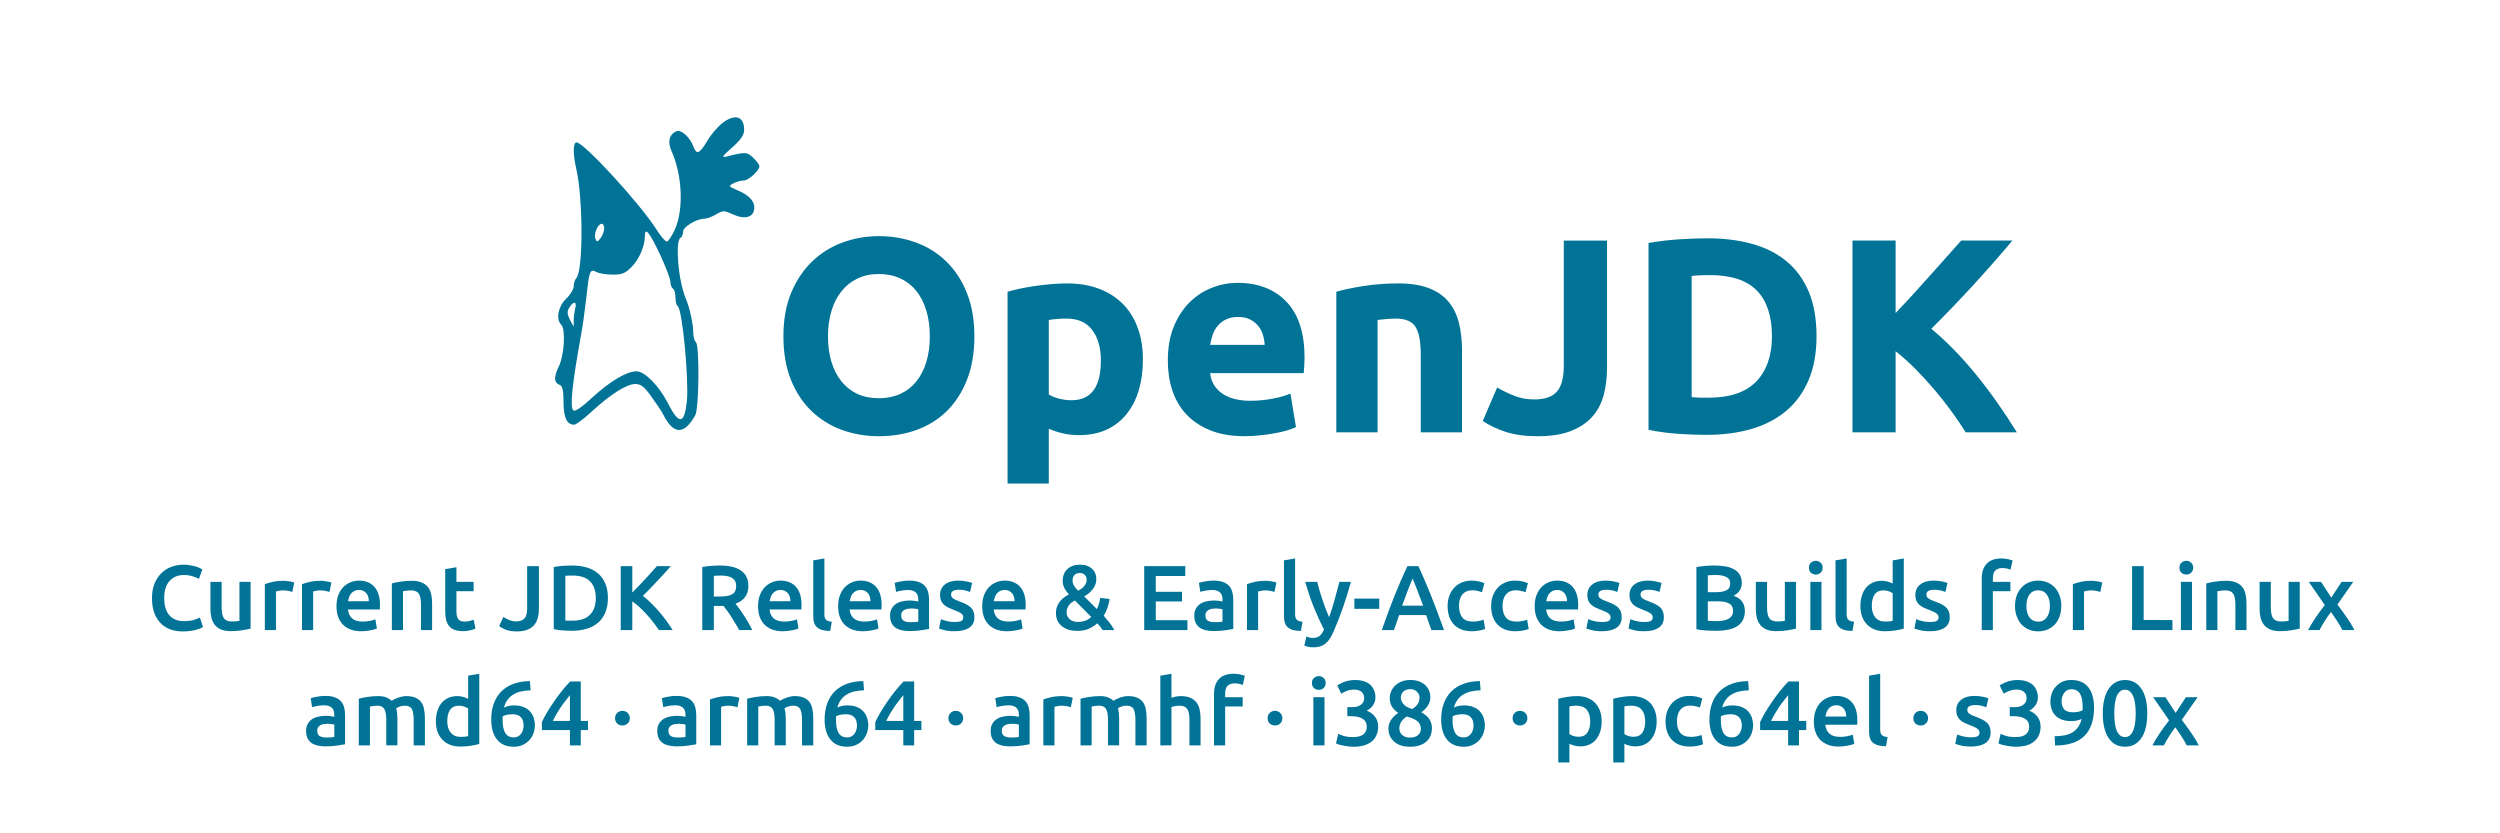 <?xml version="1.0" encoding="UTF-8"?>
<svg version="1.1" viewBox="0 0 432 144" xmlns="http://www.w3.org/2000/svg" xmlns:xlink="http://www.w3.org/1999/xlink">
<style>
path, text {fill: #007396;}
@media (prefers-color-scheme: dark) {
  path, text {fill: #ed8b00;}
}
</style>
<defs>
<symbol id="aq" overflow="visible">
<path d="m10.094-16.594c0 1.625 0.195 3.094 0.594 4.406 0.395 1.305 0.969 2.43 1.719 3.375 0.75 0.938 1.664 1.664 2.75 2.172 1.082 0.5 2.328 0.75 3.734 0.75 1.375 0 2.609-0.25 3.703-0.75 1.102-0.508 2.031-1.234 2.781-2.172 0.75-0.945 1.32-2.07 1.719-3.375 0.395-1.312 0.594-2.781 0.594-4.406s-0.199-3.098-0.594-4.422c-0.398-1.32-0.969-2.453-1.719-3.391-0.75-0.945-1.68-1.676-2.781-2.188-1.094-0.508-2.328-0.766-3.703-0.766-1.406 0-2.652 0.266-3.734 0.797-1.086 0.523-2 1.258-2.75 2.203-0.75 0.938-1.324 2.07-1.719 3.391-0.398 1.324-0.594 2.781-0.594 4.375zm25.297 0c0 2.836-0.422 5.328-1.266 7.484-0.844 2.148-2 3.949-3.469 5.406-1.469 1.449-3.215 2.543-5.234 3.281-2.023 0.727-4.199 1.094-6.531 1.094-2.262 0-4.398-0.367-6.406-1.094-2.012-0.738-3.766-1.832-5.266-3.281-1.5-1.457-2.684-3.258-3.547-5.406-0.855-2.156-1.281-4.648-1.281-7.484 0-2.844 0.441-5.336 1.328-7.484 0.895-2.156 2.098-3.961 3.609-5.422 1.52-1.469 3.273-2.566 5.266-3.297 2-0.738 4.098-1.109 6.297-1.109 2.258 0 4.394 0.371 6.406 1.109 2.008 0.73 3.766 1.828 5.266 3.297 1.5 1.461 2.676 3.266 3.531 5.422 0.863 2.148 1.297 4.641 1.297 7.484z"/>
</symbol>
<symbol id="ap" overflow="visible">
<path d="m19.469-12.391c0-2.195-0.496-3.957-1.484-5.281-0.992-1.32-2.461-1.984-4.406-1.984-0.637 0-1.227 0.027-1.766 0.078-0.543 0.043-0.992 0.094-1.344 0.156v12.875c0.445 0.281 1.031 0.523 1.75 0.719 0.719 0.188 1.441 0.281 2.172 0.281 3.383 0 5.078-2.281 5.078-6.844zm7.266-0.188c0 1.949-0.242 3.719-0.719 5.312-0.48 1.594-1.184 2.965-2.109 4.109-0.918 1.148-2.062 2.043-3.438 2.688-1.375 0.633-2.953 0.953-4.734 0.953-0.992 0-1.918-0.102-2.781-0.297-0.855-0.188-1.684-0.457-2.484-0.812v9.469h-7.125v-33.141c0.633-0.188 1.367-0.367 2.203-0.547 0.832-0.176 1.703-0.328 2.609-0.453 0.906-0.133 1.828-0.238 2.766-0.312 0.945-0.082 1.848-0.125 2.703-0.125 2.07 0 3.922 0.312 5.547 0.938 1.633 0.625 3.008 1.508 4.125 2.641 1.113 1.125 1.961 2.5 2.547 4.125 0.594 1.625 0.891 3.445 0.891 5.453z"/>
</symbol>
<symbol id="ao" overflow="visible">
<path d="m2.156-12.391c0-2.227 0.336-4.176 1.016-5.844 0.688-1.676 1.586-3.07 2.703-4.188 1.125-1.125 2.41-1.973 3.859-2.547 1.445-0.57 2.938-0.859 4.469-0.859 3.57 0 6.394 1.094 8.469 3.281 2.07 2.18 3.109 5.391 3.109 9.641 0 0.406-0.016 0.859-0.047 1.359-0.031 0.492-0.062 0.93-0.094 1.312h-16.172c0.156 1.469 0.836 2.637 2.047 3.5 1.219 0.855 2.848 1.281 4.891 1.281 1.301 0 2.582-0.117 3.844-0.359 1.258-0.238 2.289-0.535 3.094-0.891l0.953 5.797c-0.387 0.188-0.898 0.383-1.531 0.578-0.637 0.188-1.344 0.348-2.125 0.484-0.781 0.145-1.621 0.266-2.516 0.359-0.898 0.102-1.789 0.156-2.672 0.156-2.273 0-4.246-0.336-5.922-1-1.668-0.676-3.055-1.594-4.156-2.75-1.094-1.164-1.906-2.547-2.438-4.141-0.523-1.594-0.781-3.316-0.781-5.172zm16.734-2.719c-0.031-0.602-0.137-1.191-0.312-1.766-0.18-0.582-0.449-1.094-0.812-1.531-0.367-0.445-0.828-0.812-1.391-1.094-0.555-0.289-1.246-0.438-2.078-0.438-0.793 0-1.477 0.137-2.047 0.406-0.574 0.273-1.055 0.633-1.438 1.078-0.387 0.438-0.684 0.953-0.891 1.547-0.211 0.594-0.359 1.195-0.453 1.797z"/>
</symbol>
<symbol id="an" overflow="visible">
<path d="m3.344-24.297c1.219-0.352 2.781-0.68 4.688-0.984 1.914-0.301 3.926-0.453 6.031-0.453 2.133 0 3.91 0.281 5.328 0.844 1.414 0.555 2.539 1.34 3.375 2.359 0.832 1.023 1.422 2.234 1.766 3.641 0.352 1.406 0.531 2.969 0.531 4.688v14.203h-7.125v-13.344c0-2.289-0.305-3.914-0.906-4.875-0.605-0.957-1.742-1.438-3.406-1.438-0.512 0-1.055 0.027-1.625 0.078-0.574 0.043-1.086 0.094-1.531 0.156v19.422h-7.125z"/>
</symbol>
<symbol id="am" overflow="visible">
<path d="m21.953-11.141c0 1.625-0.184 3.156-0.547 4.594-0.367 1.43-1.008 2.68-1.922 3.75-0.906 1.062-2.137 1.906-3.688 2.531-1.543 0.625-3.492 0.938-5.844 0.938-2.168 0-4.031-0.262-5.594-0.781-1.562-0.531-2.856-1.148-3.875-1.859l2.484-5.781c0.926 0.543 1.914 1.023 2.969 1.438 1.051 0.418 2.195 0.625 3.438 0.625 1.812 0 3.113-0.445 3.906-1.344 0.801-0.895 1.203-2.394 1.203-4.5v-21.609h7.469z"/>
</symbol>
<symbol id="al" overflow="visible">
<path d="m11.281-6.078c0.352 0.031 0.758 0.059 1.219 0.078 0.469 0.012 1.02 0.016 1.656 0.016 3.727 0 6.492-0.938 8.297-2.812 1.801-1.883 2.703-4.484 2.703-7.797 0-3.477-0.867-6.109-2.594-7.891-1.719-1.789-4.445-2.688-8.172-2.688-0.512 0-1.039 0.012-1.578 0.031-0.543 0.012-1.055 0.055-1.531 0.125zm21.578-10.516c0 2.867-0.449 5.367-1.344 7.5-0.898 2.137-2.168 3.906-3.812 5.312-1.637 1.406-3.637 2.465-6 3.172-2.356 0.695-4.996 1.047-7.922 1.047-1.344 0-2.914-0.059-4.703-0.172-1.781-0.117-3.531-0.348-5.25-0.703v-32.281c1.719-0.312 3.508-0.523 5.375-0.641 1.863-0.113 3.469-0.172 4.812-0.172 2.832 0 5.406 0.324 7.719 0.969 2.312 0.637 4.297 1.641 5.953 3.016 1.656 1.367 2.93 3.117 3.828 5.25 0.895 2.137 1.344 4.703 1.344 7.703z"/>
</symbol>
<symbol id="ak" overflow="visible">
<path d="m23.391 0c-0.668-1.082-1.461-2.254-2.375-3.516-0.906-1.258-1.898-2.519-2.969-3.781-1.062-1.258-2.168-2.469-3.312-3.625-1.148-1.164-2.297-2.195-3.453-3.094v14.016h-7.453v-33.141h7.453v12.531c1.945-2.039 3.898-4.172 5.859-6.391 1.969-2.219 3.797-4.266 5.484-6.141h8.844c-2.262 2.68-4.531 5.262-6.812 7.75-2.281 2.481-4.684 4.981-7.203 7.5 2.644 2.199 5.203 4.812 7.672 7.844 2.477 3.031 4.848 6.383 7.109 10.047z"/>
</symbol>
<symbol id="aj" overflow="visible">
<path d="m6.234 0.234c-0.836 0-1.578-0.125-2.234-0.375-0.656-0.258-1.215-0.633-1.672-1.125-0.461-0.5-0.812-1.102-1.062-1.812-0.242-0.707-0.359-1.523-0.359-2.453 0-0.926 0.141-1.742 0.422-2.453 0.281-0.707 0.664-1.305 1.156-1.797 0.488-0.5 1.062-0.875 1.719-1.125 0.664-0.258 1.375-0.391 2.125-0.391 0.457 0 0.867 0.039 1.234 0.109 0.375 0.062 0.695 0.137 0.969 0.219 0.281 0.086 0.508 0.18 0.688 0.281 0.188 0.094 0.316 0.164 0.391 0.203l-0.594 1.641c-0.25-0.156-0.617-0.305-1.094-0.453-0.469-0.145-0.98-0.219-1.531-0.219-0.48 0-0.93 0.086-1.344 0.25-0.406 0.168-0.766 0.418-1.078 0.75-0.305 0.324-0.539 0.734-0.703 1.234-0.168 0.5-0.25 1.078-0.25 1.734 0 0.586 0.062 1.121 0.188 1.609 0.133 0.492 0.336 0.914 0.609 1.266 0.281 0.355 0.633 0.633 1.062 0.828 0.426 0.199 0.938 0.297 1.531 0.297 0.707 0 1.285-0.066 1.734-0.203 0.445-0.145 0.797-0.285 1.047-0.422l0.531 1.641c-0.125 0.086-0.297 0.172-0.516 0.266-0.219 0.086-0.48 0.168-0.781 0.25-0.293 0.07-0.625 0.129-1 0.172-0.367 0.051-0.762 0.078-1.188 0.078z"/>
</symbol>
<symbol id="k" overflow="visible">
<path d="m8.062-0.25c-0.375 0.094-0.859 0.188-1.453 0.281-0.594 0.102-1.246 0.156-1.953 0.156-0.668 0-1.23-0.094-1.688-0.281-0.449-0.188-0.809-0.453-1.078-0.797-0.273-0.344-0.469-0.75-0.594-1.219-0.117-0.477-0.172-1-0.172-1.562v-4.656h1.938v4.359c0 0.898 0.129 1.539 0.391 1.922 0.258 0.375 0.711 0.562 1.359 0.562 0.227 0 0.473-0.008 0.734-0.031 0.258-0.02 0.457-0.047 0.594-0.078v-6.734h1.922z"/>
</symbol>
<symbol id="b" overflow="visible">
<path d="m5.984-6.594c-0.168-0.051-0.391-0.109-0.672-0.172s-0.609-0.094-0.984-0.094c-0.211 0-0.434 0.027-0.672 0.078-0.242 0.043-0.406 0.078-0.5 0.109v6.672h-1.922v-7.938c0.363-0.133 0.82-0.266 1.375-0.391 0.562-0.125 1.188-0.188 1.875-0.188 0.125 0 0.27 0.012 0.438 0.031 0.176 0.012 0.348 0.031 0.516 0.062 0.164 0.023 0.328 0.055 0.484 0.094 0.164 0.043 0.297 0.078 0.391 0.109z"/>
</symbol>
<symbol id="a" overflow="visible">
<path d="m0.766-4.125c0-0.738 0.109-1.383 0.328-1.938 0.219-0.551 0.504-1.008 0.859-1.375 0.363-0.363 0.781-0.641 1.25-0.828s0.945-0.281 1.438-0.281c1.145 0 2.035 0.359 2.672 1.078 0.645 0.711 0.969 1.773 0.969 3.188 0 0.105-0.008 0.227-0.016 0.359 0 0.125-0.008 0.246-0.016 0.359h-5.5c0.062 0.668 0.301 1.184 0.719 1.547 0.414 0.367 1.023 0.547 1.828 0.547 0.469 0 0.895-0.039 1.281-0.125 0.383-0.082 0.688-0.172 0.906-0.266l0.266 1.578c-0.105 0.055-0.25 0.109-0.438 0.172-0.188 0.055-0.402 0.102-0.641 0.141-0.242 0.051-0.5 0.094-0.781 0.125-0.273 0.031-0.555 0.047-0.844 0.047-0.73 0-1.367-0.109-1.906-0.328-0.543-0.219-0.992-0.52-1.344-0.906-0.344-0.383-0.605-0.836-0.781-1.359-0.168-0.531-0.25-1.109-0.25-1.734zm5.594-0.859c0-0.27-0.039-0.523-0.109-0.766-0.074-0.238-0.184-0.441-0.328-0.609-0.148-0.176-0.324-0.316-0.531-0.422-0.211-0.102-0.453-0.156-0.734-0.156-0.305 0-0.57 0.059-0.797 0.172-0.219 0.117-0.406 0.262-0.562 0.438-0.148 0.18-0.262 0.387-0.344 0.625-0.086 0.23-0.148 0.469-0.188 0.719z"/>
</symbol>
<symbol id="m" overflow="visible">
<path d="m1.234-8.062c0.363-0.102 0.844-0.203 1.438-0.297 0.594-0.102 1.254-0.156 1.984-0.156 0.676 0 1.242 0.094 1.703 0.281 0.457 0.188 0.82 0.449 1.094 0.781 0.27 0.336 0.457 0.742 0.562 1.219 0.113 0.469 0.172 0.984 0.172 1.547v4.688h-1.922v-4.391c0-0.438-0.031-0.812-0.094-1.125-0.055-0.32-0.148-0.578-0.281-0.766-0.137-0.195-0.32-0.344-0.547-0.438-0.23-0.094-0.508-0.141-0.828-0.141-0.25 0-0.512 0.023-0.781 0.062-0.262 0.031-0.453 0.059-0.578 0.078v6.719h-1.922z"/>
</symbol>
<symbol id="v" overflow="visible">
<path d="m1.125-10.531 1.938-0.328v2.531h2.969v1.609h-2.969v3.391c0 0.668 0.102 1.148 0.312 1.438 0.219 0.281 0.582 0.422 1.094 0.422 0.344 0 0.648-0.035 0.922-0.109 0.27-0.07 0.488-0.141 0.656-0.203l0.312 1.531c-0.219 0.094-0.512 0.188-0.875 0.281-0.367 0.102-0.793 0.156-1.281 0.156-0.594 0-1.09-0.078-1.484-0.234-0.398-0.156-0.715-0.383-0.953-0.688-0.23-0.312-0.398-0.68-0.5-1.109-0.094-0.426-0.141-0.914-0.141-1.469z"/>
</symbol>
<symbol id="u" overflow="visible">
<path d="m6.938-3.641c0 0.543-0.062 1.047-0.188 1.516-0.117 0.469-0.32 0.883-0.609 1.234-0.293 0.355-0.688 0.633-1.188 0.828-0.492 0.195-1.109 0.297-1.859 0.297-0.699 0-1.309-0.094-1.828-0.281-0.512-0.195-0.906-0.41-1.188-0.641l0.719-1.578c0.27 0.18 0.598 0.352 0.984 0.516 0.383 0.168 0.781 0.25 1.188 0.25 0.676 0 1.164-0.164 1.469-0.5 0.312-0.344 0.469-0.93 0.469-1.766v-7.281h2.031z"/>
</symbol>
<symbol id="t" overflow="visible">
<path d="m3.328-1.656c0.113 0.012 0.266 0.023 0.453 0.031h0.797c1.344 0 2.348-0.344 3.016-1.031 0.664-0.688 1-1.645 1-2.875 0-1.25-0.328-2.207-0.984-2.875-0.648-0.676-1.648-1.016-3-1.016-0.594 0-1.023 0.016-1.281 0.047zm7.359-3.875c0 0.961-0.152 1.793-0.453 2.5-0.293 0.711-0.715 1.297-1.266 1.766-0.543 0.469-1.199 0.82-1.969 1.047-0.773 0.227-1.621 0.344-2.547 0.344-0.449 0-0.953-0.023-1.516-0.062-0.562-0.031-1.102-0.102-1.609-0.219v-10.734c0.508-0.113 1.051-0.188 1.625-0.219 0.57-0.031 1.082-0.047 1.531-0.047 0.914 0 1.754 0.109 2.516 0.328 0.77 0.219 1.426 0.562 1.969 1.031 0.551 0.461 0.973 1.043 1.266 1.75 0.301 0.699 0.453 1.539 0.453 2.516z"/>
</symbol>
<symbol id="s" overflow="visible">
<path d="m7.922 0c-0.281-0.426-0.605-0.875-0.969-1.344-0.355-0.469-0.73-0.914-1.125-1.344-0.398-0.438-0.809-0.852-1.234-1.25-0.43-0.395-0.852-0.734-1.266-1.016v4.953h-2v-11.047h2v4.562c0.352-0.352 0.719-0.727 1.094-1.125 0.383-0.395 0.766-0.797 1.141-1.203 0.383-0.414 0.742-0.812 1.078-1.188 0.344-0.383 0.656-0.734 0.938-1.047h2.406c-0.355 0.406-0.73 0.828-1.125 1.266-0.398 0.438-0.805 0.875-1.219 1.312-0.406 0.438-0.824 0.875-1.25 1.312-0.418 0.438-0.828 0.855-1.234 1.25 0.445 0.336 0.898 0.73 1.359 1.188 0.469 0.449 0.926 0.934 1.375 1.453 0.445 0.512 0.875 1.047 1.281 1.609 0.406 0.555 0.781 1.105 1.125 1.656z"/>
</symbol>
<symbol id="ai" overflow="visible">
<path d="m4.359-11.156c1.594 0 2.812 0.293 3.656 0.875 0.852 0.586 1.281 1.477 1.281 2.672 0 1.5-0.742 2.516-2.219 3.047 0.195 0.25 0.422 0.555 0.672 0.906 0.258 0.344 0.52 0.727 0.781 1.141 0.27 0.406 0.523 0.824 0.766 1.25 0.25 0.43 0.473 0.852 0.672 1.266h-2.25c-0.211-0.383-0.434-0.77-0.672-1.156-0.23-0.383-0.465-0.758-0.703-1.125-0.23-0.375-0.465-0.723-0.703-1.047-0.23-0.32-0.449-0.609-0.656-0.859-0.148 0.012-0.273 0.016-0.375 0.016h-0.312-0.969v4.172h-2v-10.891c0.488-0.102 1.008-0.172 1.562-0.203 0.551-0.039 1.039-0.062 1.469-0.062zm0.156 1.734c-0.43 0-0.824 0.016-1.188 0.047v3.578h0.875c0.488 0 0.922-0.023 1.297-0.078 0.375-0.051 0.688-0.145 0.938-0.281 0.25-0.145 0.438-0.332 0.562-0.562 0.125-0.238 0.188-0.539 0.188-0.906 0-0.332-0.062-0.613-0.188-0.844-0.125-0.238-0.309-0.426-0.547-0.562-0.242-0.145-0.527-0.242-0.859-0.297-0.336-0.062-0.695-0.094-1.078-0.094z"/>
</symbol>
<symbol id="g" overflow="visible">
<path d="m4.125 0.156c-0.574-0.012-1.047-0.074-1.422-0.188-0.375-0.113-0.68-0.281-0.906-0.5-0.219-0.219-0.375-0.488-0.469-0.812-0.086-0.32-0.125-0.691-0.125-1.109v-9.594l1.922-0.328v9.547c0 0.242 0.016 0.438 0.047 0.594 0.039 0.156 0.109 0.293 0.203 0.406 0.094 0.117 0.223 0.203 0.391 0.266 0.164 0.055 0.379 0.094 0.641 0.125z"/>
</symbol>
<symbol id="e" overflow="visible">
<path d="m4.156-1.359c0.594 0 1.047-0.031 1.359-0.094v-2.141c-0.105-0.031-0.262-0.062-0.469-0.094-0.199-0.031-0.418-0.047-0.656-0.047-0.219 0-0.438 0.016-0.656 0.047s-0.418 0.094-0.594 0.188c-0.168 0.086-0.309 0.203-0.422 0.359-0.105 0.148-0.156 0.34-0.156 0.578 0 0.461 0.141 0.777 0.422 0.953 0.289 0.168 0.68 0.25 1.172 0.25zm-0.156-7.188c0.633 0 1.172 0.086 1.609 0.25 0.438 0.156 0.785 0.383 1.047 0.672 0.258 0.281 0.441 0.625 0.547 1.031 0.113 0.406 0.172 0.855 0.172 1.344v5.062c-0.293 0.062-0.742 0.137-1.344 0.219-0.605 0.094-1.281 0.141-2.031 0.141-0.5 0-0.961-0.047-1.375-0.141-0.406-0.094-0.762-0.242-1.062-0.453-0.293-0.219-0.523-0.492-0.688-0.828-0.156-0.344-0.234-0.766-0.234-1.266 0-0.477 0.094-0.879 0.281-1.203 0.188-0.332 0.438-0.602 0.75-0.812 0.32-0.207 0.691-0.352 1.109-0.438 0.414-0.094 0.852-0.141 1.312-0.141 0.219 0 0.441 0.016 0.672 0.047 0.227 0.023 0.477 0.062 0.75 0.125v-0.328c0-0.219-0.027-0.426-0.078-0.625-0.055-0.207-0.148-0.383-0.281-0.531-0.137-0.156-0.312-0.273-0.531-0.359-0.219-0.094-0.492-0.141-0.812-0.141-0.449 0-0.859 0.039-1.234 0.109-0.367 0.062-0.668 0.137-0.906 0.219l-0.234-1.562c0.238-0.082 0.594-0.164 1.062-0.25 0.469-0.094 0.969-0.141 1.5-0.141z"/>
</symbol>
<symbol id="d" overflow="visible">
<path d="m3.312-1.391c0.508 0 0.879-0.055 1.109-0.172 0.238-0.125 0.359-0.336 0.359-0.641 0-0.27-0.125-0.492-0.375-0.672-0.25-0.188-0.664-0.383-1.234-0.594-0.355-0.133-0.68-0.27-0.969-0.406-0.293-0.145-0.547-0.312-0.766-0.5-0.211-0.195-0.375-0.43-0.5-0.703-0.117-0.27-0.172-0.602-0.172-1 0-0.758 0.281-1.359 0.844-1.797 0.562-0.445 1.328-0.672 2.297-0.672 0.488 0 0.957 0.047 1.406 0.141 0.445 0.094 0.781 0.184 1 0.266l-0.359 1.562c-0.211-0.094-0.48-0.18-0.812-0.266-0.324-0.082-0.703-0.125-1.141-0.125-0.398 0-0.719 0.07-0.969 0.203-0.242 0.137-0.359 0.34-0.359 0.609 0 0.148 0.023 0.273 0.078 0.375 0.051 0.105 0.133 0.203 0.25 0.297 0.113 0.086 0.266 0.172 0.453 0.266 0.195 0.094 0.43 0.188 0.703 0.281 0.457 0.168 0.844 0.336 1.156 0.5 0.32 0.168 0.586 0.355 0.797 0.562 0.207 0.211 0.359 0.449 0.453 0.719 0.094 0.262 0.141 0.574 0.141 0.938 0 0.805-0.297 1.406-0.891 1.812-0.586 0.406-1.422 0.609-2.516 0.609-0.73 0-1.32-0.062-1.766-0.188-0.449-0.113-0.762-0.207-0.938-0.281l0.328-1.609c0.289 0.117 0.633 0.227 1.031 0.328 0.395 0.105 0.848 0.156 1.359 0.156z"/>
</symbol>
<symbol id="ah" overflow="visible">
<path d="m0.688-2.938c0-0.395 0.055-0.758 0.172-1.094 0.125-0.332 0.289-0.629 0.5-0.891 0.207-0.27 0.445-0.504 0.719-0.703 0.27-0.195 0.555-0.379 0.859-0.547-0.324-0.332-0.586-0.691-0.781-1.078-0.199-0.383-0.297-0.789-0.297-1.219 0-0.883 0.27-1.578 0.812-2.078 0.551-0.5 1.273-0.75 2.172-0.75 0.457 0 0.863 0.062 1.219 0.188 0.352 0.125 0.645 0.305 0.875 0.531 0.238 0.219 0.422 0.48 0.547 0.781 0.125 0.305 0.188 0.625 0.188 0.969s-0.059 0.668-0.172 0.969c-0.117 0.293-0.273 0.562-0.469 0.812-0.188 0.25-0.406 0.48-0.656 0.688-0.242 0.199-0.508 0.383-0.797 0.547l2.188 2.188c0.145-0.27 0.266-0.578 0.359-0.922s0.164-0.68 0.219-1.016l1.625 0.203c-0.062 0.43-0.18 0.902-0.344 1.422-0.168 0.512-0.391 1-0.672 1.469 0.352 0.398 0.691 0.805 1.016 1.219 0.32 0.418 0.594 0.836 0.812 1.25h-2.016c-0.105-0.176-0.242-0.367-0.406-0.578-0.168-0.219-0.34-0.414-0.516-0.594-0.438 0.387-0.938 0.703-1.5 0.953-0.562 0.238-1.199 0.359-1.906 0.359-0.719 0-1.32-0.094-1.797-0.281-0.48-0.195-0.867-0.441-1.156-0.734-0.293-0.301-0.5-0.629-0.625-0.984-0.117-0.363-0.172-0.723-0.172-1.078zm1.844-0.125c0 0.18 0.031 0.367 0.094 0.562 0.07 0.188 0.188 0.367 0.344 0.531 0.156 0.168 0.359 0.305 0.609 0.406 0.25 0.105 0.551 0.156 0.906 0.156 0.477 0 0.91-0.07 1.297-0.219 0.383-0.145 0.719-0.359 1-0.641l-2.812-2.844c-0.156 0.086-0.324 0.184-0.5 0.297-0.168 0.117-0.32 0.258-0.453 0.422-0.137 0.168-0.25 0.359-0.344 0.578s-0.141 0.469-0.141 0.75zm3.469-5.688c0-0.312-0.105-0.57-0.312-0.781-0.199-0.219-0.492-0.328-0.875-0.328-0.406 0-0.719 0.125-0.938 0.375-0.211 0.242-0.312 0.543-0.312 0.906 0 0.312 0.082 0.621 0.25 0.922 0.176 0.305 0.414 0.59 0.719 0.859 0.195-0.102 0.383-0.219 0.562-0.344 0.176-0.125 0.328-0.266 0.453-0.422 0.133-0.164 0.242-0.344 0.328-0.531 0.082-0.195 0.125-0.414 0.125-0.656z"/>
</symbol>
<symbol id="ag" overflow="visible">
<path d="m1.328 0v-11.047h7.094v1.703h-5.094v2.734h4.531v1.672h-4.531v3.234h5.469v1.703z"/>
</symbol>
<symbol id="af" overflow="visible">
<path d="m8.031-8.328c-0.867 3.156-1.867 6.023-3 8.594-0.211 0.477-0.43 0.891-0.656 1.234-0.219 0.344-0.469 0.625-0.75 0.844-0.273 0.219-0.578 0.379-0.922 0.484-0.336 0.102-0.727 0.156-1.172 0.156-0.305 0-0.602-0.031-0.891-0.094-0.293-0.062-0.512-0.137-0.656-0.219l0.344-1.547c0.383 0.156 0.766 0.234 1.141 0.234 0.5 0 0.891-0.121 1.172-0.359 0.281-0.242 0.523-0.609 0.734-1.109-0.605-1.164-1.188-2.441-1.75-3.828-0.555-1.383-1.047-2.848-1.484-4.391h2.062c0.102 0.438 0.234 0.918 0.391 1.438 0.156 0.523 0.32 1.055 0.5 1.594 0.176 0.531 0.363 1.062 0.562 1.594 0.207 0.531 0.41 1.027 0.609 1.484 0.344-0.945 0.66-1.953 0.953-3.016 0.301-1.07 0.578-2.102 0.828-3.094z"/>
</symbol>
<symbol id="ae" overflow="visible">
<path d="m0.359-5.438h4.297v1.766h-4.297z"/>
</symbol>
<symbol id="ad" overflow="visible">
<path d="m8.656 0c-0.148-0.438-0.305-0.863-0.469-1.281-0.156-0.426-0.309-0.863-0.453-1.312h-4.656c-0.148 0.449-0.297 0.887-0.453 1.312-0.156 0.43-0.309 0.855-0.453 1.281h-2.094c0.414-1.176 0.805-2.266 1.172-3.266 0.375-1 0.738-1.941 1.094-2.828 0.363-0.895 0.719-1.742 1.062-2.547 0.352-0.812 0.719-1.613 1.094-2.406h1.891c0.375 0.793 0.734 1.594 1.078 2.406 0.352 0.805 0.707 1.652 1.062 2.547 0.352 0.887 0.719 1.828 1.094 2.828 0.383 1 0.785 2.09 1.203 3.266zm-3.25-8.906c-0.25 0.562-0.531 1.25-0.844 2.062-0.312 0.805-0.637 1.68-0.969 2.625h3.625c-0.344-0.945-0.68-1.828-1-2.641-0.312-0.82-0.586-1.504-0.812-2.047z"/>
</symbol>
<symbol id="l" overflow="visible">
<path d="m0.766-4.156c0-0.613 0.094-1.188 0.281-1.719 0.195-0.539 0.473-1.008 0.828-1.406 0.352-0.395 0.785-0.703 1.297-0.922 0.508-0.227 1.082-0.344 1.719-0.344 0.789 0 1.535 0.148 2.234 0.438l-0.422 1.578c-0.219-0.094-0.469-0.172-0.75-0.234-0.281-0.07-0.586-0.109-0.906-0.109-0.75 0-1.324 0.242-1.719 0.719-0.398 0.469-0.594 1.137-0.594 2 0 0.824 0.188 1.48 0.562 1.969 0.375 0.48 1.004 0.719 1.891 0.719 0.32 0 0.641-0.031 0.953-0.094 0.32-0.062 0.602-0.141 0.844-0.234l0.266 1.594c-0.211 0.105-0.531 0.199-0.969 0.281-0.43 0.082-0.871 0.125-1.328 0.125-0.711 0-1.328-0.109-1.859-0.328-0.523-0.219-0.953-0.52-1.297-0.906-0.344-0.383-0.605-0.844-0.781-1.375-0.168-0.539-0.25-1.125-0.25-1.75z"/>
</symbol>
<symbol id="ac" overflow="visible">
<path d="m4.656 0.125c-0.586 0-1.172-0.023-1.766-0.062-0.594-0.031-1.117-0.102-1.562-0.219v-10.734c0.227-0.039 0.473-0.078 0.734-0.109 0.27-0.039 0.539-0.07 0.812-0.094 0.281-0.02 0.555-0.035 0.828-0.047 0.27-0.008 0.531-0.016 0.781-0.016 0.664 0 1.285 0.055 1.859 0.156 0.57 0.094 1.066 0.262 1.484 0.5 0.426 0.23 0.754 0.539 0.984 0.922 0.238 0.387 0.359 0.859 0.359 1.422 0 0.523-0.125 0.969-0.375 1.344-0.25 0.367-0.602 0.664-1.047 0.891 0.664 0.219 1.156 0.547 1.469 0.984 0.32 0.438 0.484 0.992 0.484 1.656 0 1.137-0.418 1.992-1.25 2.562-0.824 0.562-2.09 0.844-3.797 0.844zm-1.359-5.094v3.359c0.227 0.023 0.469 0.039 0.719 0.047 0.258 0.012 0.492 0.016 0.703 0.016 0.414 0 0.801-0.023 1.156-0.078 0.352-0.051 0.66-0.145 0.922-0.281 0.258-0.133 0.469-0.312 0.625-0.531s0.234-0.504 0.234-0.859c0-0.625-0.23-1.055-0.688-1.297-0.461-0.25-1.094-0.375-1.906-0.375zm0-1.578h1.422c0.758 0 1.359-0.109 1.797-0.328s0.656-0.609 0.656-1.172c0-0.531-0.23-0.906-0.688-1.125-0.449-0.227-1.031-0.344-1.75-0.344-0.312 0-0.59 0.008-0.828 0.016-0.242 0.012-0.445 0.027-0.609 0.047z"/>
</symbol>
<symbol id="j" overflow="visible">
<path d="m3.172 0h-1.922v-8.328h1.922zm0.203-10.781c0 0.367-0.121 0.656-0.359 0.875-0.23 0.211-0.5 0.312-0.812 0.312-0.336 0-0.621-0.102-0.859-0.312-0.23-0.219-0.344-0.508-0.344-0.875 0-0.363 0.113-0.648 0.344-0.859 0.238-0.219 0.523-0.328 0.859-0.328 0.312 0 0.582 0.109 0.812 0.328 0.238 0.211 0.359 0.496 0.359 0.859z"/>
</symbol>
<symbol id="r" overflow="visible">
<path d="m2.734-4.188c0 0.844 0.203 1.512 0.609 2 0.406 0.48 0.961 0.719 1.672 0.719 0.312 0 0.578-0.008 0.797-0.031 0.219-0.031 0.395-0.062 0.531-0.094v-4.781c-0.168-0.113-0.391-0.223-0.672-0.328-0.281-0.102-0.586-0.156-0.906-0.156-0.699 0-1.215 0.242-1.547 0.719-0.324 0.48-0.484 1.133-0.484 1.953zm5.531 3.938c-0.375 0.117-0.855 0.219-1.438 0.312-0.586 0.094-1.195 0.141-1.828 0.141-0.656 0-1.246-0.102-1.766-0.297-0.523-0.207-0.965-0.5-1.328-0.875-0.367-0.375-0.648-0.828-0.844-1.359-0.199-0.539-0.297-1.145-0.297-1.812 0-0.656 0.082-1.25 0.25-1.781 0.164-0.539 0.406-1.004 0.719-1.391 0.32-0.383 0.711-0.68 1.172-0.891 0.457-0.207 0.984-0.312 1.578-0.312 0.395 0 0.75 0.055 1.062 0.156 0.312 0.094 0.578 0.199 0.797 0.312v-4l1.922-0.328z"/>
</symbol>
<symbol id="q" overflow="visible">
<path d="m4.625-12.375c0.445 0 0.836 0.043 1.172 0.125 0.344 0.086 0.598 0.156 0.766 0.219l-0.359 1.594c-0.188-0.082-0.402-0.148-0.641-0.203-0.23-0.051-0.484-0.078-0.766-0.078-0.312 0-0.574 0.047-0.781 0.141-0.211 0.086-0.383 0.203-0.516 0.359-0.125 0.156-0.215 0.352-0.266 0.578-0.055 0.23-0.078 0.48-0.078 0.75v0.562h3.031v1.609h-3.031v6.719h-1.922v-8.922c0-1.07 0.281-1.914 0.844-2.531 0.562-0.613 1.41-0.922 2.547-0.922z"/>
</symbol>
<symbol id="ab" overflow="visible">
<path d="m8.766-4.172c0 0.656-0.102 1.258-0.297 1.797-0.188 0.543-0.461 1.008-0.812 1.391-0.344 0.375-0.766 0.672-1.266 0.891-0.492 0.207-1.031 0.312-1.625 0.312s-1.137-0.105-1.625-0.312c-0.492-0.219-0.914-0.516-1.266-0.891-0.344-0.383-0.617-0.848-0.812-1.391-0.199-0.539-0.297-1.141-0.297-1.797s0.098-1.254 0.297-1.797c0.195-0.539 0.473-1 0.828-1.375 0.352-0.383 0.773-0.68 1.266-0.891 0.488-0.207 1.023-0.312 1.609-0.312 0.582 0 1.117 0.105 1.609 0.312 0.5 0.211 0.922 0.508 1.266 0.891 0.352 0.375 0.629 0.836 0.828 1.375 0.195 0.543 0.297 1.141 0.297 1.797zm-1.969 0c0-0.832-0.184-1.488-0.547-1.969-0.355-0.488-0.852-0.734-1.484-0.734-0.637 0-1.137 0.246-1.5 0.734-0.355 0.48-0.531 1.137-0.531 1.969 0 0.836 0.176 1.496 0.531 1.984 0.363 0.492 0.863 0.734 1.5 0.734 0.633 0 1.129-0.242 1.484-0.734 0.363-0.488 0.547-1.148 0.547-1.984z"/>
</symbol>
<symbol id="aa" overflow="visible">
<path d="m8.297-1.734v1.734h-6.969v-11.047h2v9.312z"/>
</symbol>
<symbol id="p" overflow="visible">
<path d="m4.219-5.609 1.781-2.719h2.016l-2.734 3.922c0.57 0.75 1.117 1.508 1.641 2.266 0.531 0.762 0.961 1.477 1.297 2.141h-2.078c-0.094-0.195-0.219-0.426-0.375-0.688-0.156-0.258-0.324-0.531-0.5-0.812-0.18-0.281-0.359-0.555-0.547-0.828-0.188-0.281-0.375-0.547-0.562-0.797-0.367 0.48-0.73 1.012-1.094 1.594-0.355 0.574-0.648 1.086-0.875 1.531h-1.984c0.164-0.32 0.359-0.66 0.578-1.016 0.219-0.363 0.453-0.734 0.703-1.109 0.258-0.375 0.523-0.75 0.797-1.125 0.27-0.383 0.539-0.742 0.812-1.078l-2.766-4h2.125z"/>
</symbol>
<symbol id="i" overflow="visible">
<path d="m5.984-4.391c0-0.863-0.109-1.488-0.328-1.875-0.219-0.395-0.625-0.594-1.219-0.594-0.219 0-0.461 0.023-0.719 0.062-0.25 0.031-0.438 0.059-0.562 0.078v6.719h-1.922v-8.062c0.363-0.102 0.848-0.203 1.453-0.297 0.602-0.102 1.238-0.156 1.906-0.156 0.57 0 1.039 0.078 1.406 0.234 0.363 0.148 0.672 0.34 0.922 0.578 0.113-0.082 0.258-0.172 0.438-0.266 0.188-0.094 0.391-0.176 0.609-0.25 0.219-0.082 0.453-0.148 0.703-0.203 0.25-0.062 0.504-0.094 0.766-0.094 0.645 0 1.176 0.094 1.594 0.281 0.426 0.188 0.758 0.449 1 0.781 0.238 0.336 0.398 0.742 0.484 1.219 0.094 0.469 0.141 0.984 0.141 1.547v4.688h-1.938v-4.391c0-0.863-0.105-1.488-0.312-1.875-0.211-0.395-0.617-0.594-1.219-0.594-0.312 0-0.609 0.055-0.891 0.156-0.273 0.105-0.477 0.203-0.609 0.297 0.082 0.262 0.141 0.543 0.172 0.844 0.031 0.305 0.047 0.621 0.047 0.953v4.609h-1.922z"/>
</symbol>
<symbol id="f" overflow="visible">
<path d="m4.5-5.375c-0.312 0-0.617 0.027-0.906 0.078-0.281 0.055-0.539 0.137-0.766 0.25-0.012 0.086-0.023 0.18-0.031 0.281v0.281c0 0.43 0.023 0.836 0.078 1.219 0.062 0.375 0.16 0.703 0.297 0.984 0.145 0.281 0.344 0.508 0.594 0.672 0.25 0.156 0.562 0.234 0.938 0.234 0.301 0 0.562-0.062 0.781-0.188s0.395-0.285 0.531-0.484c0.145-0.207 0.25-0.43 0.312-0.672 0.062-0.238 0.094-0.469 0.094-0.688 0-0.633-0.156-1.117-0.469-1.453-0.305-0.344-0.789-0.516-1.453-0.516zm0.234-1.531c0.656 0 1.211 0.094 1.672 0.281 0.469 0.188 0.844 0.445 1.125 0.766 0.289 0.312 0.504 0.684 0.641 1.109 0.133 0.418 0.203 0.855 0.203 1.312 0 0.406-0.074 0.828-0.219 1.266-0.148 0.438-0.371 0.836-0.672 1.188-0.305 0.355-0.684 0.648-1.141 0.875-0.461 0.227-1 0.344-1.625 0.344-1.262 0-2.227-0.414-2.891-1.25-0.668-0.832-1-1.984-1-3.453 0-1.062 0.156-2.004 0.469-2.828 0.312-0.82 0.754-1.516 1.328-2.078 0.582-0.562 1.285-0.988 2.109-1.281 0.832-0.289 1.758-0.441 2.781-0.453l0.125 1.594c-0.574 0.012-1.109 0.074-1.609 0.188-0.5 0.105-0.949 0.277-1.344 0.516-0.398 0.23-0.734 0.531-1.016 0.906s-0.496 0.836-0.641 1.375c0.52-0.25 1.086-0.375 1.703-0.375z"/>
</symbol>
<symbol id="h" overflow="visible">
<path d="m5.375-8.672c-0.262 0.312-0.527 0.648-0.797 1-0.273 0.344-0.539 0.711-0.797 1.094-0.25 0.375-0.496 0.766-0.734 1.172-0.23 0.398-0.438 0.793-0.625 1.188h2.953zm1.875-2.375v6.828h1.25v1.578h-1.25v2.641h-1.875v-2.641h-4.844v-1.375c0.207-0.469 0.488-1.004 0.844-1.609 0.352-0.602 0.75-1.223 1.188-1.859 0.438-0.645 0.898-1.273 1.391-1.891 0.488-0.613 0.977-1.172 1.469-1.672z"/>
</symbol>
<symbol id="c" overflow="visible">
<path d="m2.953-4.688c0 0.367-0.125 0.668-0.375 0.906-0.25 0.23-0.547 0.344-0.891 0.344-0.367 0-0.672-0.113-0.922-0.344-0.242-0.238-0.359-0.539-0.359-0.906 0-0.375 0.117-0.68 0.359-0.922 0.25-0.238 0.555-0.359 0.922-0.359 0.344 0 0.641 0.121 0.891 0.359 0.25 0.242 0.375 0.547 0.375 0.922z"/>
</symbol>
<symbol id="z" overflow="visible">
<path d="m1.234 0v-12.047l1.922-0.328v4.141c0.207-0.07 0.453-0.133 0.734-0.188 0.281-0.062 0.562-0.094 0.844-0.094 0.664 0 1.219 0.094 1.656 0.281 0.445 0.188 0.801 0.449 1.062 0.781 0.27 0.336 0.457 0.734 0.562 1.203 0.113 0.469 0.172 0.992 0.172 1.562v4.688h-1.922v-4.391c0-0.438-0.031-0.812-0.094-1.125-0.055-0.32-0.148-0.578-0.281-0.766-0.137-0.195-0.32-0.344-0.547-0.438-0.219-0.094-0.492-0.141-0.812-0.141-0.262 0-0.527 0.031-0.797 0.094-0.262 0.055-0.453 0.102-0.578 0.141v6.625z"/>
</symbol>
<symbol id="o" overflow="visible">
<path d="m3.766 0.234c-0.293 0-0.59-0.023-0.891-0.062-0.305-0.031-0.59-0.078-0.859-0.141-0.273-0.051-0.523-0.109-0.75-0.172-0.219-0.07-0.387-0.141-0.5-0.203l0.375-1.656c0.227 0.117 0.551 0.242 0.969 0.375 0.426 0.125 0.957 0.188 1.594 0.188 0.832 0 1.438-0.16 1.812-0.484 0.375-0.32 0.562-0.754 0.562-1.297 0-0.352-0.074-0.645-0.219-0.875-0.148-0.238-0.344-0.426-0.594-0.562-0.25-0.145-0.539-0.242-0.859-0.297-0.324-0.062-0.668-0.094-1.031-0.094h-0.656v-1.562h0.797c0.25 0 0.5-0.02 0.75-0.062 0.25-0.051 0.473-0.141 0.672-0.266 0.207-0.125 0.375-0.285 0.5-0.484 0.125-0.207 0.188-0.469 0.188-0.781 0-0.258-0.047-0.477-0.141-0.656-0.094-0.176-0.219-0.32-0.375-0.438-0.156-0.125-0.34-0.211-0.547-0.266-0.199-0.051-0.406-0.078-0.625-0.078-0.48 0-0.906 0.074-1.281 0.219-0.367 0.137-0.695 0.297-0.984 0.484l-0.703-1.438c0.156-0.094 0.336-0.191 0.547-0.297 0.207-0.113 0.441-0.219 0.703-0.312 0.258-0.094 0.535-0.164 0.828-0.219 0.301-0.062 0.617-0.094 0.953-0.094 0.613 0 1.145 0.074 1.594 0.219 0.445 0.148 0.816 0.355 1.109 0.625 0.289 0.273 0.508 0.594 0.656 0.969 0.145 0.367 0.219 0.766 0.219 1.203 0 0.512-0.148 0.969-0.438 1.375-0.281 0.398-0.641 0.699-1.078 0.906 0.57 0.211 1.047 0.547 1.422 1.016s0.562 1.07 0.562 1.797c0 0.492-0.09 0.945-0.266 1.359-0.168 0.418-0.43 0.781-0.781 1.094-0.344 0.305-0.789 0.543-1.328 0.719-0.531 0.164-1.168 0.25-1.906 0.25z"/>
</symbol>
<symbol id="y" overflow="visible">
<path d="m8.281-2.969c0 0.461-0.078 0.887-0.234 1.281-0.156 0.398-0.398 0.742-0.719 1.031-0.312 0.281-0.711 0.5-1.188 0.656-0.469 0.156-1.012 0.234-1.625 0.234-0.73 0-1.336-0.102-1.812-0.297-0.469-0.195-0.852-0.453-1.141-0.766-0.293-0.312-0.5-0.645-0.625-1-0.117-0.352-0.172-0.691-0.172-1.016 0-0.312 0.039-0.602 0.125-0.875 0.094-0.27 0.219-0.52 0.375-0.75 0.164-0.227 0.348-0.438 0.547-0.625 0.207-0.195 0.422-0.367 0.641-0.516-0.492-0.344-0.855-0.711-1.094-1.109-0.242-0.395-0.359-0.879-0.359-1.453 0-0.414 0.082-0.812 0.25-1.188 0.164-0.375 0.398-0.707 0.703-1 0.312-0.289 0.688-0.52 1.125-0.688 0.438-0.164 0.922-0.25 1.453-0.25 0.625 0 1.156 0.09 1.594 0.266 0.445 0.18 0.812 0.414 1.094 0.703 0.281 0.293 0.484 0.617 0.609 0.969 0.125 0.344 0.188 0.684 0.188 1.016 0 0.586-0.164 1.102-0.484 1.547-0.312 0.449-0.68 0.809-1.094 1.078 0.625 0.336 1.086 0.727 1.391 1.172 0.301 0.449 0.453 0.977 0.453 1.578zm-5.625 0.094c0 0.168 0.031 0.34 0.094 0.516 0.07 0.18 0.18 0.344 0.328 0.5 0.145 0.148 0.332 0.273 0.562 0.375 0.238 0.094 0.535 0.141 0.891 0.141 0.312 0 0.582-0.039 0.812-0.125 0.238-0.082 0.43-0.195 0.578-0.344 0.156-0.145 0.27-0.305 0.344-0.484 0.07-0.188 0.109-0.379 0.109-0.578 0-0.289-0.059-0.547-0.172-0.766-0.117-0.227-0.281-0.426-0.5-0.594-0.219-0.164-0.48-0.305-0.781-0.422-0.293-0.125-0.621-0.234-0.984-0.328-0.387 0.242-0.699 0.531-0.938 0.875-0.23 0.344-0.344 0.758-0.344 1.234zm3.484-5.438c0-0.145-0.031-0.297-0.094-0.453-0.062-0.164-0.164-0.316-0.297-0.453-0.125-0.145-0.293-0.266-0.5-0.359-0.199-0.094-0.438-0.141-0.719-0.141-0.293 0-0.543 0.047-0.75 0.141-0.211 0.086-0.375 0.199-0.5 0.344-0.125 0.148-0.219 0.305-0.281 0.469-0.062 0.156-0.094 0.32-0.094 0.484 0 0.398 0.148 0.777 0.453 1.141 0.301 0.367 0.805 0.652 1.516 0.859 0.395-0.238 0.703-0.516 0.922-0.828 0.227-0.32 0.344-0.723 0.344-1.203z"/>
</symbol>
<symbol id="n" overflow="visible">
<path d="m6.75-4.125c0-0.863-0.195-1.535-0.578-2.016-0.387-0.477-1.012-0.719-1.875-0.719-0.18 0-0.367 0.012-0.562 0.031-0.199 0.012-0.391 0.047-0.578 0.109v4.766c0.164 0.117 0.391 0.227 0.672 0.328 0.281 0.094 0.582 0.141 0.906 0.141 0.695 0 1.207-0.238 1.531-0.719 0.32-0.477 0.484-1.117 0.484-1.922zm1.984-0.031c0 0.637-0.086 1.219-0.25 1.75-0.168 0.531-0.406 0.992-0.719 1.375-0.305 0.375-0.688 0.672-1.156 0.891-0.461 0.207-0.98 0.312-1.562 0.312-0.387 0-0.746-0.047-1.078-0.141-0.336-0.094-0.605-0.195-0.812-0.312v3.234h-1.922v-11.016c0.383-0.102 0.863-0.203 1.438-0.297 0.57-0.102 1.18-0.156 1.828-0.156 0.656 0 1.242 0.105 1.766 0.312 0.52 0.199 0.961 0.484 1.328 0.859 0.363 0.375 0.645 0.836 0.844 1.375 0.195 0.543 0.297 1.148 0.297 1.812z"/>
</symbol>
<symbol id="x" overflow="visible">
<path d="m4.578-5.719c0.301 0 0.598-0.023 0.891-0.078 0.301-0.062 0.562-0.156 0.781-0.281 0.008-0.113 0.016-0.211 0.016-0.297v-0.219c0-0.426-0.031-0.828-0.094-1.203-0.055-0.383-0.152-0.719-0.297-1-0.148-0.281-0.344-0.5-0.594-0.656-0.25-0.164-0.562-0.25-0.938-0.25-0.305 0-0.562 0.062-0.781 0.188s-0.398 0.293-0.531 0.5c-0.137 0.199-0.242 0.418-0.312 0.656-0.062 0.23-0.094 0.453-0.094 0.672 0 0.656 0.156 1.152 0.469 1.484 0.312 0.324 0.805 0.484 1.484 0.484zm1.516 1.156c-0.262 0.117-0.547 0.211-0.859 0.281-0.305 0.062-0.602 0.094-0.891 0.094-0.656 0-1.219-0.086-1.688-0.266-0.461-0.176-0.836-0.422-1.125-0.734-0.293-0.312-0.508-0.676-0.641-1.094-0.137-0.414-0.203-0.863-0.203-1.344 0-0.406 0.066-0.82 0.203-1.25 0.133-0.438 0.352-0.832 0.656-1.188 0.301-0.363 0.676-0.66 1.125-0.891 0.457-0.227 1-0.344 1.625-0.344 1.301 0 2.281 0.418 2.938 1.25 0.664 0.836 1 2.012 1 3.531 0 2.148-0.555 3.773-1.656 4.875-1.105 1.105-2.797 1.66-5.078 1.672l-0.078-1.609c0.633 0 1.207-0.051 1.719-0.156 0.52-0.102 0.973-0.27 1.359-0.5 0.383-0.238 0.707-0.547 0.969-0.922 0.27-0.383 0.477-0.852 0.625-1.406z"/>
</symbol>
<symbol id="w" overflow="visible">
<path d="m8.375-5.531c0 1.867-0.344 3.293-1.031 4.281-0.68 0.992-1.617 1.484-2.812 1.484-1.211 0-2.152-0.492-2.828-1.484-0.68-0.988-1.016-2.414-1.016-4.281 0-0.926 0.086-1.742 0.266-2.453 0.176-0.719 0.43-1.32 0.766-1.812 0.332-0.488 0.734-0.859 1.203-1.109 0.477-0.258 1.016-0.391 1.609-0.391 1.195 0 2.133 0.5 2.812 1.5 0.688 0.992 1.031 2.414 1.031 4.266zm-2 0c0-0.57-0.031-1.109-0.094-1.609s-0.168-0.93-0.312-1.297c-0.148-0.363-0.34-0.648-0.578-0.859-0.23-0.219-0.516-0.328-0.859-0.328-0.355 0-0.652 0.109-0.891 0.328-0.242 0.211-0.434 0.496-0.578 0.859-0.137 0.367-0.234 0.797-0.297 1.297s-0.094 1.039-0.094 1.609c0 0.574 0.031 1.109 0.094 1.609s0.16 0.934 0.297 1.297c0.145 0.367 0.336 0.656 0.578 0.875 0.238 0.211 0.535 0.312 0.891 0.312 0.344 0 0.629-0.102 0.859-0.312 0.238-0.219 0.43-0.508 0.578-0.875 0.145-0.363 0.25-0.797 0.312-1.297s0.094-1.035 0.094-1.609z"/>
</symbol>
<clipPath id="ar">
<path d="m95 20h37v54.707h-37z"/>
</clipPath>
</defs>
<g clip-path="url(#ar)">
<path d="m124.72 21.348c-0.75 0.617-1.938 1.98-2.551 3.078-1.32 2.199-1.801 2.375-2.375 0.836-0.57-1.539-2.062-2.902-2.856-2.594-1.273 0.484-1.625 1.801-0.922 3.383 1.891 4.133 2.152 10.156 0.613 13.582-0.527 1.145-1.141 2.109-1.406 2.109-0.262 0-1.055-0.922-1.801-2.109-2.812-4.438-12.527-15.031-13.801-15.031-0.617 0-0.617 2.109-0.047 4.527 1.188 5.098 1.234 17.715 0 18.945-0.219 0.219-0.438 0.879-0.438 1.359 0 0.527-0.57 1.496-1.32 2.199-1.359 1.32-1.801 3.516-0.832 4.484 0.789 0.789 0.527 5.316-0.441 7.25-0.879 1.848-0.836 2.769 0.219 3.164 0.441 0.176 0.617 1.012 0.617 2.902 0 2.727 0.57 3.957 1.844 3.957 0.309 0 1.672-1.012 2.992-2.242 3.25-2.988 6.062-4.793 7.559-4.793 0.965 0 1.539 0.441 2.727 2.109 0.832 1.145 1.801 2.551 2.109 3.168 1.758 3.516 3.602 3.559 5.535 0.129 0.66-1.23 0.75-12.262 0.09-12.656-0.219-0.133-0.441-0.922-0.441-1.672 0-1.449-0.613-4.219-1.273-5.801-1.32-3.078-1.891-9.934-0.922-10.547 0.262-0.133 0.438-0.617 0.438-1.059 0-0.832 2.332-2.238 3.738-2.238 0.395 0 1.316-0.352 1.977-0.75 1.188-0.703 1.363-0.703 2.988 0.047 2.066 0.922 3.606 0.438 3.606-1.23 0-1.188-1.012-2.199-3.035-3.035-1.449-0.613-1.449-0.66-0.57-1.141 0.484-0.266 1.273-0.484 1.758-0.484 0.836 0 2.727-1.715 2.727-2.461 0-0.266-0.484-0.926-1.098-1.496-1.055-1.012-1.32-1.012-4.617-0.176-0.879 0.219-0.703-0.086 1.012-1.582 1.492-1.316 2.066-2.152 2.066-3.031 0-2.418-1.629-2.859-3.867-1.102zm-20.309 18.109c0 0.441-0.262 1.188-0.613 1.672-0.574 0.746-0.66 0.746-0.926 0.086-0.305-0.789 0.441-2.547 1.102-2.547 0.262 0 0.438 0.352 0.438 0.789zm9.582 4.394c1.012 2.156 1.848 4.309 1.848 4.836 0 0.484 0.219 1.055 0.438 1.188 0.266 0.133 0.441 0.836 0.441 1.539 0 0.703 0.176 1.363 0.395 1.492 0.793 0.527 1.934 12.57 1.582 16.395-0.438 4.09-1.363 4.176-3.34 0.266-1.496-2.902-3.957-5.406-5.363-5.406-1.715 0-4.57 1.715-7.648 4.527-1.625 1.539-2.945 2.461-3.25 2.242-0.66-0.398-0.266-4.398 1.363-13.363 0.262-1.32 0.613-4.176 0.879-6.285 0.48-4.527 0.613-4.879 1.758-4.262 0.438 0.219 1.711 0.438 2.766 0.438 1.629 0 2.199-0.219 3.344-1.406 1.273-1.32 2.238-3.559 2.238-5.316 0-1.539 0.75-0.66 2.551 3.117zm-14.594 9.406c-0.129 0.574-0.262 1.496-0.262 2.109v1.102l-0.66-1.23c-0.484-1.012-0.527-1.406-0.086-2.109 0.703-1.145 1.359-1.055 1.008 0.129z" fill="#007395"/>
</g>
<g fill="#007295">
<use x="132.984" y="74.708" xlink:href="#aq"/>
<use x="170.762" y="74.708" xlink:href="#ap"/>
<use x="199.646" y="74.708" xlink:href="#ao"/>
<use x="227.573" y="74.708" xlink:href="#an"/>
<use x="255.74" y="74.708" xlink:href="#am"/>
<use x="281.037" y="74.708" xlink:href="#al"/>
<use x="316.281" y="74.708" xlink:href="#ak"/>
</g>
<g fill="#007295">
<use x="25.355" y="108.876" xlink:href="#aj"/>
</g>
<g fill="#007295">
<use x="35.238" y="108.876" xlink:href="#k"/>
<use x="44.531" y="108.876" xlink:href="#b"/>
<use x="50.955" y="108.876" xlink:href="#b"/>
<use x="57.379" y="108.876" xlink:href="#a"/>
<use x="66.481" y="108.876" xlink:href="#m"/>
<use x="75.806" y="108.876" xlink:href="#v"/>
</g>
<g fill="#007295">
<use x="86.183" y="108.876" xlink:href="#u"/>
<use x="94.36" y="108.876" xlink:href="#t"/>
<use x="105.933" y="108.876" xlink:href="#s"/>
</g>
<g fill="#007295">
<use x="120.024" y="108.876" xlink:href="#ai"/>
<use x="130.226" y="108.876" xlink:href="#a"/>
<use x="139.328" y="108.876" xlink:href="#g"/>
<use x="144.062" y="108.876" xlink:href="#a"/>
<use x="153.164" y="108.876" xlink:href="#e"/>
<use x="161.676" y="108.876" xlink:href="#d"/>
<use x="168.96" y="108.876" xlink:href="#a"/>
</g>
<g fill="#007295">
<use x="181.776" y="108.876" xlink:href="#ah"/>
</g>
<g fill="#007295">
<use x="196.394" y="108.876" xlink:href="#ag"/>
<use x="205.735" y="108.876" xlink:href="#e"/>
<use x="214.247" y="108.876" xlink:href="#b"/>
<use x="220.671" y="108.876" xlink:href="#g"/>
<use x="225.405" y="108.876" xlink:href="#af"/>
<use x="233.678" y="108.876" xlink:href="#ae"/>
<use x="238.699" y="108.876" xlink:href="#ad"/>
</g>
<g fill="#007295">
<use x="249.379" y="108.876" xlink:href="#l"/>
<use x="256.903" y="108.876" xlink:href="#l"/>
<use x="264.426" y="108.876" xlink:href="#a"/>
<use x="273.528" y="108.876" xlink:href="#d"/>
<use x="280.813" y="108.876" xlink:href="#d"/>
</g>
<g fill="#007295">
<use x="291.812" y="108.876" xlink:href="#ac"/>
<use x="302.284" y="108.876" xlink:href="#k"/>
<use x="311.578" y="108.876" xlink:href="#j"/>
<use x="315.977" y="108.876" xlink:href="#g"/>
<use x="320.711" y="108.876" xlink:href="#r"/>
<use x="330.212" y="108.876" xlink:href="#d"/>
</g>
<g fill="#007295">
<use x="341.21" y="108.876" xlink:href="#q"/>
</g>
<g fill="#007295">
<use x="347.427" y="108.876" xlink:href="#ab"/>
<use x="356.959" y="108.876" xlink:href="#b"/>
</g>
<g fill="#007295">
<use x="367.097" y="108.876" xlink:href="#aa"/>
<use x="375.609" y="108.876" xlink:href="#j"/>
<use x="380.009" y="108.876" xlink:href="#m"/>
<use x="389.334" y="108.876" xlink:href="#k"/>
<use x="398.627" y="108.876" xlink:href="#p"/>
</g>
<g fill="#007295">
<use x="52.254" y="128.801" xlink:href="#e"/>
<use x="60.766" y="128.801" xlink:href="#i"/>
<use x="74.554" y="128.801" xlink:href="#r"/>
<use x="84.055" y="128.801" xlink:href="#f"/>
<use x="93.109" y="128.801" xlink:href="#h"/>
</g>
<g fill="#007295">
<use x="105.877" y="128.801" xlink:href="#c"/>
</g>
<g fill="#007295">
<use x="112.938" y="128.801" xlink:href="#e"/>
<use x="121.45" y="128.801" xlink:href="#b"/>
<use x="127.874" y="128.801" xlink:href="#i"/>
<use x="141.663" y="128.801" xlink:href="#f"/>
<use x="150.717" y="128.801" xlink:href="#h"/>
</g>
<g fill="#007295">
<use x="163.485" y="128.801" xlink:href="#c"/>
</g>
<g fill="#007295">
<use x="170.546" y="128.801" xlink:href="#e"/>
<use x="179.058" y="128.801" xlink:href="#b"/>
<use x="185.482" y="128.801" xlink:href="#i"/>
<use x="199.271" y="128.801" xlink:href="#z"/>
<use x="208.548" y="128.801" xlink:href="#q"/>
</g>
<g fill="#007295">
<use x="218.638" y="128.801" xlink:href="#c"/>
</g>
<g fill="#007295">
<use x="225.7" y="128.801" xlink:href="#j"/>
<use x="230.099" y="128.801" xlink:href="#o"/>
<use x="239.153" y="128.801" xlink:href="#y"/>
<use x="248.207" y="128.801" xlink:href="#f"/>
</g>
<g fill="#007295">
<use x="260.975" y="128.801" xlink:href="#c"/>
</g>
<g fill="#007295">
<use x="268.037" y="128.801" xlink:href="#n"/>
<use x="277.537" y="128.801" xlink:href="#n"/>
<use x="287.038" y="128.801" xlink:href="#l"/>
<use x="294.561" y="128.801" xlink:href="#f"/>
<use x="303.615" y="128.801" xlink:href="#h"/>
<use x="312.669" y="128.801" xlink:href="#a"/>
<use x="321.771" y="128.801" xlink:href="#g"/>
</g>
<g fill="#007295">
<use x="330.22" y="128.801" xlink:href="#c"/>
</g>
<g fill="#007295">
<use x="337.281" y="128.801" xlink:href="#d"/>
<use x="344.566" y="128.801" xlink:href="#o"/>
<use x="353.62" y="128.801" xlink:href="#x"/>
<use x="362.674" y="128.801" xlink:href="#w"/>
<use x="371.728" y="128.801" xlink:href="#p"/>
</g>
</svg>
